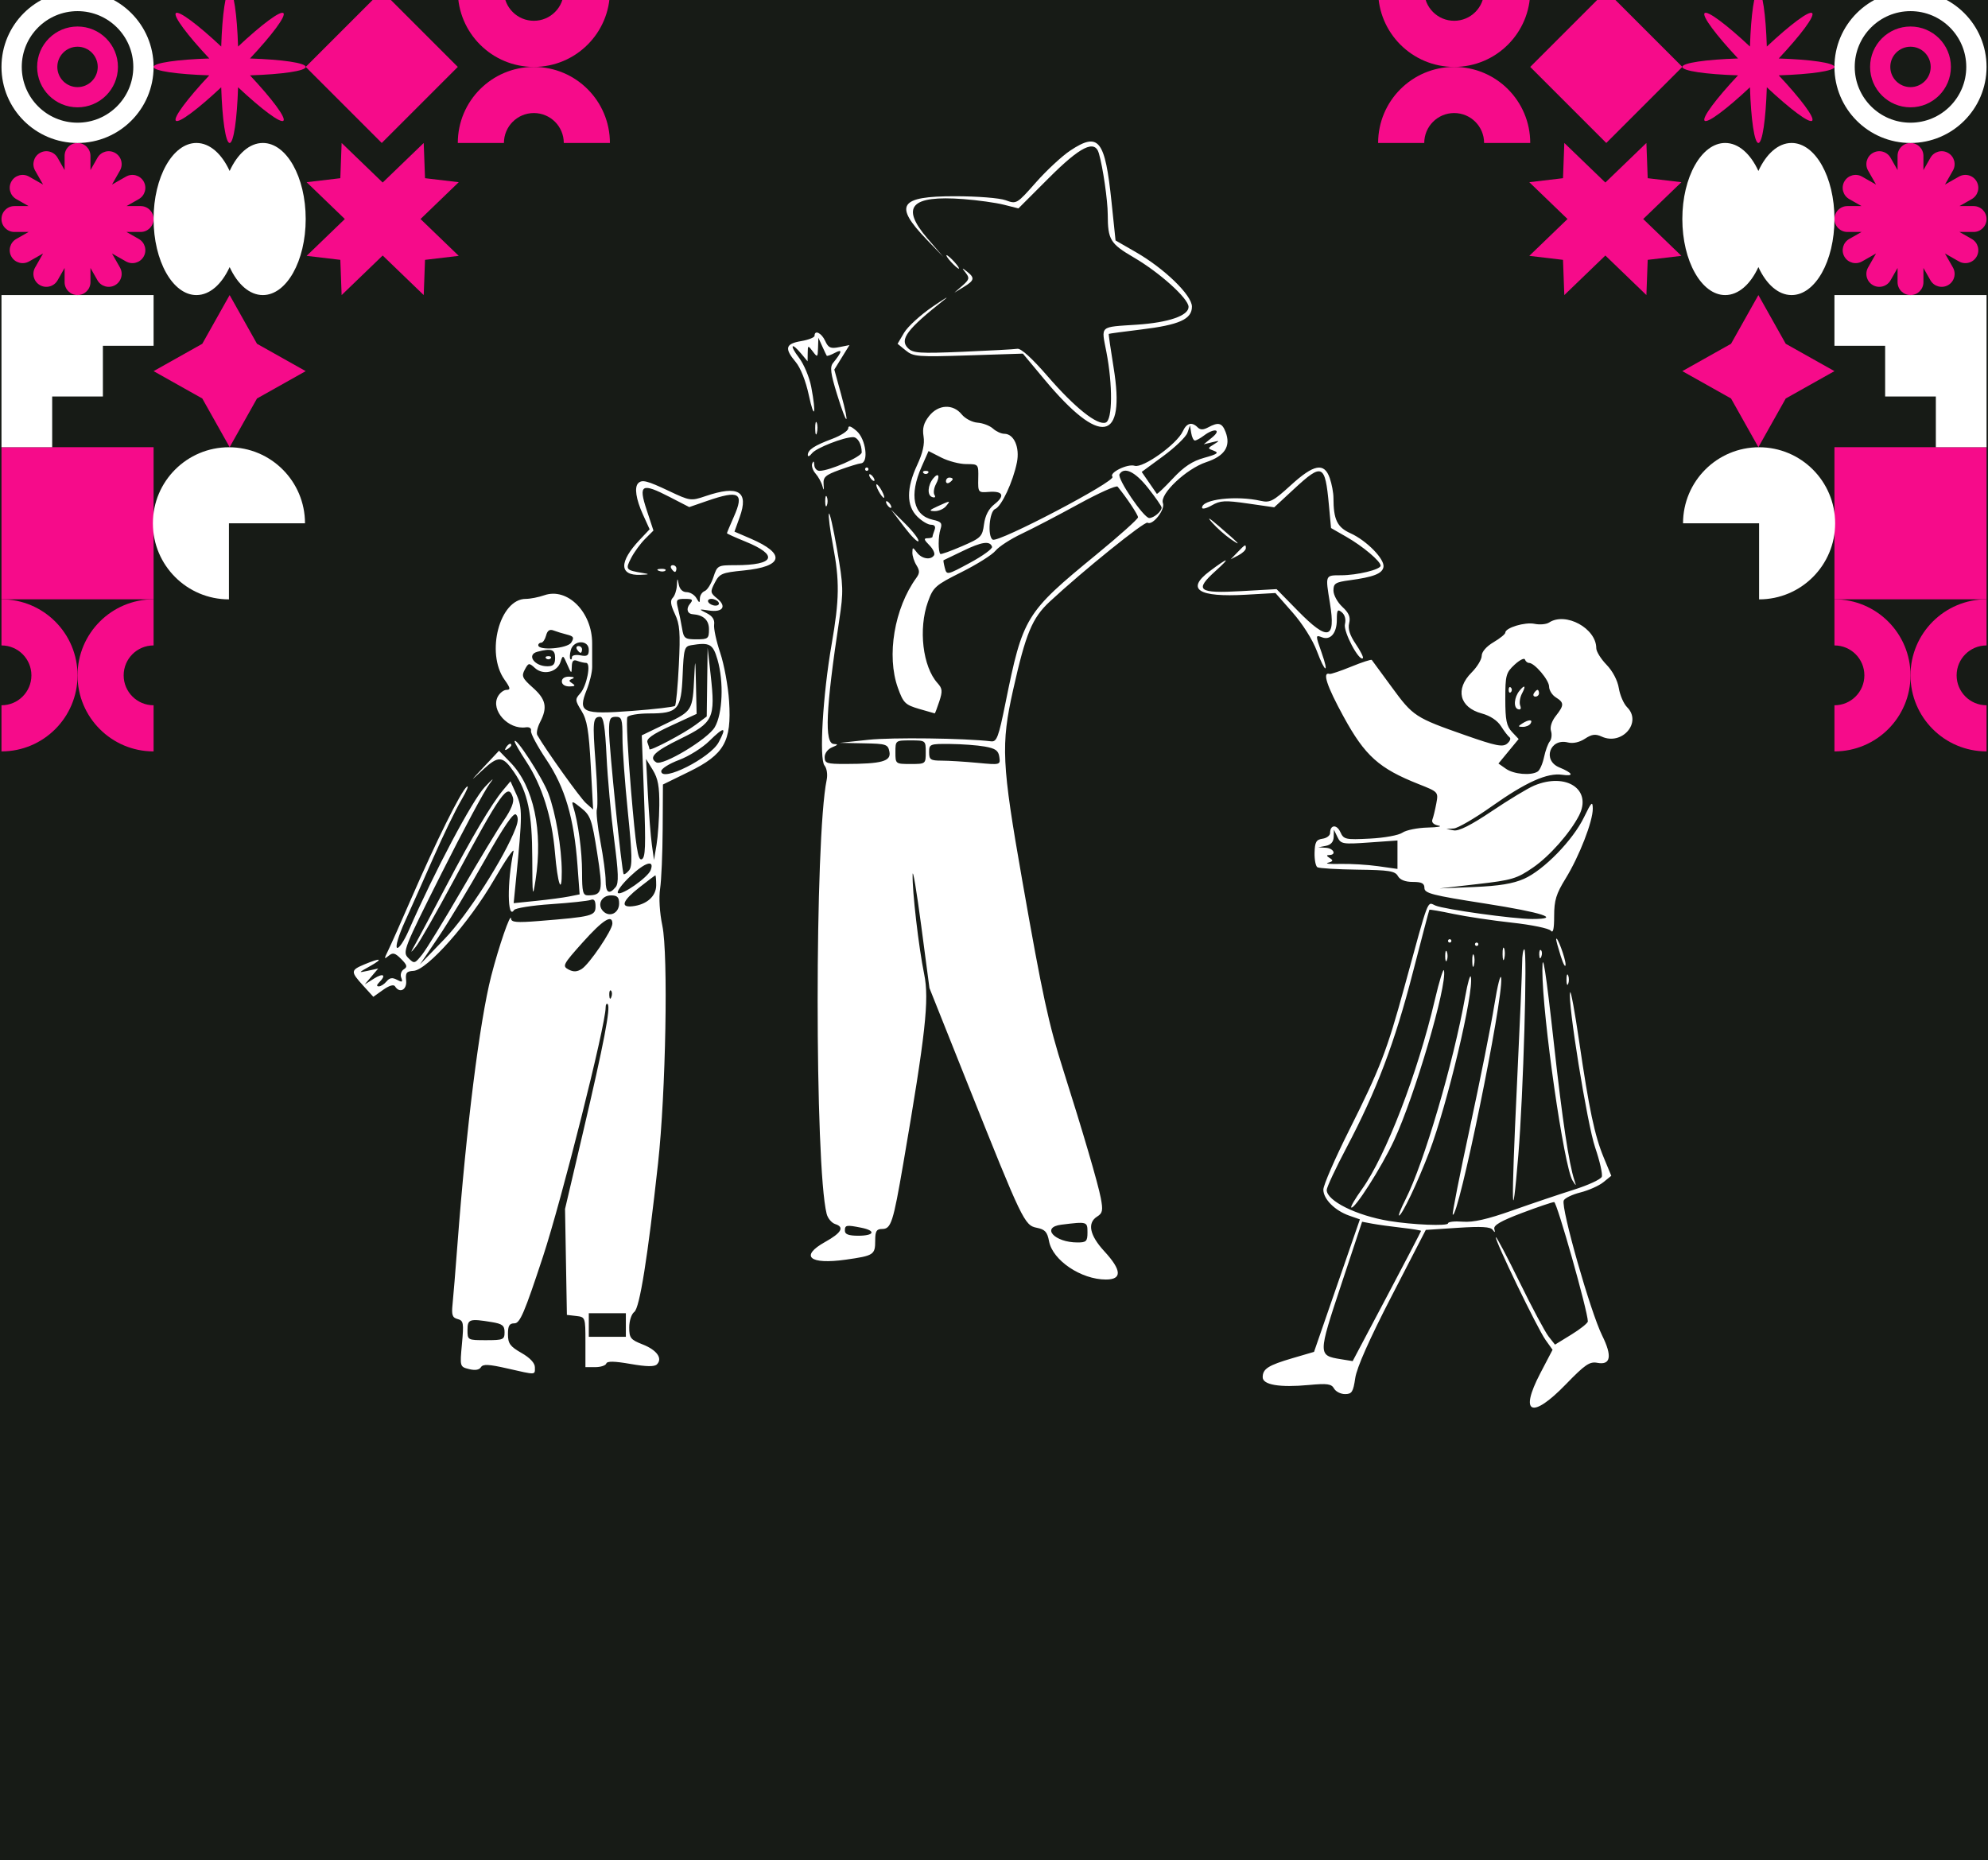 <svg width="590" height="552" viewBox="0 0 590 552" fill="none" xmlns="http://www.w3.org/2000/svg">
<rect x="0" y="0" width="590" height="552" fill="#333333" stroke="none"/>
<g clip-path="url(#clip0_435_1932)">
<rect width="590" height="552" fill="#171B16"/>
<rect width="45.142" height="45.142" transform="matrix(4.37114e-08 -1 -1 -4.37114e-08 45.582 177.858)" fill="#F60B8A"/>
<path d="M45.582 87.573L45.582 102.62L30.535 102.62L30.535 117.668L15.487 117.668L15.487 132.715L0.44 132.715L0.44 87.573L45.582 87.573Z" fill="white"/>
<path d="M113.296 -2.712L135.867 19.859L113.296 42.43L90.725 19.859L113.296 -2.712Z" fill="#F60B8A"/>
<path d="M45.582 177.858C33.116 177.858 23.011 187.963 23.011 200.429C23.011 212.895 33.116 223 45.582 223L45.582 209.31C40.677 209.31 36.701 205.334 36.701 200.429C36.701 195.524 40.677 191.548 45.582 191.548L45.582 177.858Z" fill="#F60B8A"/>
<path d="M0.439 223C12.905 223 23.011 212.895 23.011 200.429C23.011 187.963 12.905 177.858 0.439 177.858L0.439 191.548C5.344 191.548 9.321 195.524 9.321 200.429C9.321 205.334 5.344 209.31 0.439 209.31L0.439 223Z" fill="#F60B8A"/>
<path d="M135.867 -2.712C135.867 9.754 145.973 19.859 158.439 19.859C170.904 19.859 181.01 9.754 181.01 -2.712L167.32 -2.712C167.32 2.193 163.343 6.169 158.439 6.169C153.534 6.169 149.557 2.193 149.557 -2.712L135.867 -2.712Z" fill="#F60B8A"/>
<path d="M181.01 42.43C181.01 29.965 170.904 19.859 158.438 19.859C145.973 19.859 135.867 29.965 135.867 42.43L149.557 42.43C149.557 37.525 153.534 33.549 158.438 33.549C163.343 33.549 167.32 37.525 167.32 42.43L181.01 42.43Z" fill="#F60B8A"/>
<path d="M76.271 118.262L68.153 132.715L60.035 118.262L45.582 110.144L60.035 102.026L68.153 87.573L76.271 102.026L90.725 110.144L76.271 118.262Z" fill="#F60B8A"/>
<path fill-rule="evenodd" clip-rule="evenodd" d="M41.743 61.163C43.863 61.163 45.582 62.881 45.582 65.001C45.582 67.121 43.863 68.84 41.743 68.84L37.535 68.84L41.194 70.919C43.037 71.966 43.682 74.31 42.635 76.153C41.587 77.996 39.244 78.641 37.401 77.594L33.237 75.228L35.603 79.391C36.651 81.235 36.006 83.578 34.163 84.626C32.319 85.673 29.976 85.028 28.928 83.185L26.849 79.526L26.849 83.734C26.849 85.854 25.131 87.573 23.011 87.573C20.891 87.573 19.172 85.854 19.172 83.734L19.172 79.526L17.093 83.184C16.046 85.028 13.702 85.673 11.859 84.625C10.016 83.578 9.371 81.234 10.418 79.391L12.784 75.228L8.621 77.594C6.778 78.641 4.434 77.996 3.387 76.153C2.339 74.31 2.984 71.967 4.828 70.919L8.486 68.84L4.278 68.84C2.158 68.84 0.44 67.121 0.44 65.001C0.44 62.881 2.158 61.163 4.278 61.163L8.487 61.163L4.828 59.084C2.984 58.036 2.339 55.693 3.387 53.85C4.434 52.006 6.778 51.361 8.621 52.409L12.784 54.775L10.418 50.611C9.371 48.768 10.016 46.425 11.859 45.378C13.702 44.33 16.046 44.975 17.093 46.818L19.172 50.477L19.172 46.269C19.172 44.149 20.891 42.43 23.011 42.43C25.131 42.43 26.849 44.149 26.849 46.269L26.849 50.477L28.928 46.818C29.976 44.975 32.319 44.33 34.163 45.377C36.006 46.425 36.651 48.768 35.603 50.611L33.237 54.775L37.401 52.409C39.244 51.361 41.587 52.007 42.635 53.85C43.682 55.693 43.037 58.036 41.194 59.084L37.535 61.163L41.743 61.163Z" fill="#F60B8A"/>
<path d="M68.153 79.263C65.822 84.334 62.273 87.573 58.297 87.573C51.275 87.573 45.582 77.467 45.582 65.001C45.582 52.536 51.275 42.43 58.297 42.43C62.272 42.43 65.822 45.669 68.153 50.74C70.485 45.669 74.034 42.43 78.009 42.43C85.032 42.43 90.725 52.536 90.725 65.001C90.725 77.467 85.032 87.573 78.009 87.573C74.034 87.573 70.485 84.334 68.153 79.263Z" fill="white"/>
<path d="M70.655 13.819C70.351 4.286 69.346 -2.712 68.153 -2.712C66.96 -2.712 65.955 4.286 65.652 13.819C58.696 7.293 53.037 3.055 52.193 3.899C51.349 4.742 55.587 10.402 62.114 17.357C52.581 17.661 45.582 18.666 45.582 19.859C45.582 21.052 52.581 22.057 62.114 22.361C55.587 29.316 51.349 34.976 52.193 35.819C53.037 36.663 58.696 32.425 65.652 25.899C65.955 35.432 66.96 42.43 68.153 42.43C69.346 42.43 70.351 35.432 70.655 25.899C77.611 32.425 83.27 36.663 84.114 35.819C84.957 34.976 80.719 29.316 74.193 22.361C83.726 22.057 90.725 21.052 90.725 19.859C90.725 18.666 83.726 17.661 74.193 17.357C80.719 10.402 84.957 4.742 84.114 3.899C83.27 3.055 77.611 7.293 70.655 13.819Z" fill="#F60B8A"/>
<path fill-rule="evenodd" clip-rule="evenodd" d="M101.003 52.886L101.39 42.43L113.571 54.173L125.752 42.43L126.14 52.885L136.143 54.071L124.804 65.001L136.143 75.932L126.14 77.118L125.752 87.573L113.571 75.83L101.39 87.573L101.003 77.117L91 75.932L102.339 65.001L91 54.071L101.003 52.886Z" fill="#F60B8A"/>
<path fill-rule="evenodd" clip-rule="evenodd" d="M39.563 19.859C39.563 29 32.152 36.411 23.011 36.411C13.869 36.411 6.459 29 6.459 19.859C6.459 10.717 13.869 3.307 23.011 3.307C32.152 3.307 39.563 10.717 39.563 19.859ZM23.011 42.43C35.477 42.43 45.582 32.325 45.582 19.859C45.582 7.393 35.477 -2.712 23.011 -2.712C10.545 -2.712 0.44 7.393 0.44 19.859C0.44 32.325 10.545 42.43 23.011 42.43Z" fill="white"/>
<path fill-rule="evenodd" clip-rule="evenodd" d="M29.006 19.859C29.006 23.17 26.322 25.854 23.011 25.854C19.7 25.854 17.015 23.17 17.015 19.859C17.015 16.548 19.7 13.864 23.011 13.864C26.322 13.864 29.006 16.548 29.006 19.859ZM23.011 31.85C29.633 31.85 35.002 26.481 35.002 19.859C35.002 13.236 29.633 7.868 23.011 7.868C16.389 7.868 11.02 13.236 11.02 19.859C11.02 26.481 16.389 31.85 23.011 31.85Z" fill="#F60B8A"/>
<path d="M45.375 155.308C45.375 142.842 55.481 132.736 67.946 132.736C80.412 132.736 90.518 142.842 90.518 155.308L67.946 155.308L67.946 177.879C55.481 177.879 45.375 167.773 45.375 155.308Z" fill="white"/>
<rect x="544.428" y="177.858" width="45.142" height="45.142" transform="rotate(-90 544.428 177.858)" fill="#F60B8A"/>
<path d="M544.428 87.573L544.428 102.62L559.475 102.62L559.475 117.668L574.523 117.668L574.523 132.715L589.57 132.715L589.57 87.573L544.428 87.573Z" fill="white"/>
<path d="M476.714 -2.712L454.143 19.859L476.714 42.43L499.285 19.859L476.714 -2.712Z" fill="#F60B8A"/>
<path d="M544.428 177.858C556.893 177.858 566.999 187.963 566.999 200.429C566.999 212.895 556.893 223 544.428 223L544.428 209.31C549.333 209.31 553.309 205.334 553.309 200.429C553.309 195.524 549.333 191.548 544.428 191.548L544.428 177.858Z" fill="#F60B8A"/>
<path d="M589.57 223C577.105 223 566.999 212.895 566.999 200.429C566.999 187.963 577.105 177.858 589.57 177.858L589.57 191.548C584.665 191.548 580.689 195.524 580.689 200.429C580.689 205.334 584.665 209.31 589.57 209.31L589.57 223Z" fill="#F60B8A"/>
<path d="M454.142 -2.712C454.142 9.754 444.037 19.859 431.571 19.859C419.105 19.859 409 9.754 409 -2.712L422.69 -2.712C422.69 2.193 426.666 6.169 431.571 6.169C436.476 6.169 440.452 2.193 440.452 -2.712L454.142 -2.712Z" fill="#F60B8A"/>
<path d="M409 42.43C409 29.965 419.106 19.859 431.571 19.859C444.037 19.859 454.143 29.965 454.143 42.43L440.452 42.43C440.452 37.525 436.476 33.549 431.571 33.549C426.666 33.549 422.69 37.525 422.69 42.43L409 42.43Z" fill="#F60B8A"/>
<path d="M513.738 118.262L521.856 132.715L529.974 118.262L544.428 110.144L529.974 102.026L521.856 87.573L513.738 102.026L499.285 110.144L513.738 118.262Z" fill="#F60B8A"/>
<path fill-rule="evenodd" clip-rule="evenodd" d="M548.266 61.163C546.146 61.163 544.428 62.881 544.428 65.001C544.428 67.121 546.146 68.84 548.266 68.84L552.474 68.84L548.816 70.919C546.973 71.966 546.328 74.31 547.375 76.153C548.422 77.996 550.766 78.641 552.609 77.594L556.772 75.228L554.406 79.391C553.359 81.235 554.004 83.578 555.847 84.626C557.69 85.673 560.034 85.028 561.081 83.185L563.16 79.526L563.16 83.734C563.16 85.854 564.879 87.573 566.999 87.573C569.119 87.573 570.838 85.854 570.838 83.734L570.838 79.526L572.917 83.184C573.964 85.028 576.307 85.673 578.151 84.625C579.994 83.578 580.639 81.234 579.592 79.391L577.226 75.228L581.389 77.594C583.232 78.641 585.575 77.996 586.623 76.153C587.67 74.31 587.025 71.967 585.182 70.919L581.523 68.84L585.732 68.84C587.852 68.84 589.57 67.121 589.57 65.001C589.57 62.881 587.852 61.163 585.732 61.163L581.523 61.163L585.182 59.084C587.025 58.036 587.67 55.693 586.623 53.85C585.575 52.006 583.232 51.361 581.389 52.409L577.226 54.775L579.592 50.611C580.639 48.768 579.994 46.425 578.151 45.378C576.307 44.33 573.964 44.975 572.917 46.818L570.838 50.477L570.838 46.269C570.838 44.149 569.119 42.43 566.999 42.43C564.879 42.43 563.16 44.149 563.16 46.269L563.16 50.477L561.081 46.818C560.034 44.975 557.69 44.33 555.847 45.377C554.004 46.425 553.359 48.768 554.406 50.611L556.772 54.775L552.609 52.409C550.766 51.361 548.422 52.007 547.375 53.85C546.328 55.693 546.973 58.036 548.816 59.084L552.474 61.163L548.266 61.163Z" fill="#F60B8A"/>
<path d="M521.856 79.263C524.188 84.334 527.737 87.573 531.713 87.573C538.735 87.573 544.428 77.467 544.428 65.001C544.428 52.536 538.735 42.43 531.713 42.43C527.737 42.43 524.188 45.669 521.856 50.74C519.525 45.669 515.976 42.43 512 42.43C504.978 42.43 499.285 52.536 499.285 65.001C499.285 77.467 504.978 87.573 512 87.573C515.976 87.573 519.525 84.334 521.856 79.263Z" fill="white"/>
<path d="M519.355 13.819C519.658 4.286 520.663 -2.712 521.856 -2.712C523.049 -2.712 524.054 4.286 524.358 13.819C531.314 7.293 536.973 3.055 537.817 3.899C538.66 4.742 534.422 10.402 527.896 17.357C537.429 17.661 544.428 18.666 544.428 19.859C544.428 21.052 537.429 22.057 527.896 22.361C534.422 29.316 538.66 34.976 537.817 35.819C536.973 36.663 531.314 32.425 524.358 25.899C524.054 35.432 523.049 42.43 521.856 42.43C520.663 42.43 519.658 35.432 519.355 25.899C512.399 32.425 506.74 36.663 505.896 35.819C505.053 34.976 509.291 29.316 515.817 22.361C506.284 22.057 499.285 21.052 499.285 19.859C499.285 18.666 506.284 17.661 515.817 17.357C509.291 10.402 505.053 4.742 505.896 3.899C506.74 3.055 512.399 7.293 519.355 13.819Z" fill="#F60B8A"/>
<path fill-rule="evenodd" clip-rule="evenodd" d="M489.007 52.886L488.62 42.43L476.438 54.173L464.257 42.43L463.87 52.885L453.867 54.071L465.206 65.001L453.867 75.932L463.87 77.118L464.257 87.573L476.439 75.83L488.62 87.573L489.007 77.117L499.01 75.932L487.671 65.001L499.01 54.071L489.007 52.886Z" fill="#F60B8A"/>
<path fill-rule="evenodd" clip-rule="evenodd" d="M550.447 19.859C550.447 29 557.857 36.411 566.999 36.411C576.141 36.411 583.551 29 583.551 19.859C583.551 10.717 576.141 3.307 566.999 3.307C557.857 3.307 550.447 10.717 550.447 19.859ZM566.999 42.43C554.533 42.43 544.428 32.325 544.428 19.859C544.428 7.393 554.533 -2.712 566.999 -2.712C579.465 -2.712 589.57 7.393 589.57 19.859C589.57 32.325 579.465 42.43 566.999 42.43Z" fill="white"/>
<path fill-rule="evenodd" clip-rule="evenodd" d="M561.003 19.859C561.003 23.17 563.688 25.854 566.999 25.854C570.31 25.854 572.994 23.17 572.994 19.859C572.994 16.548 570.31 13.864 566.999 13.864C563.688 13.864 561.003 16.548 561.003 19.859ZM566.999 31.85C560.376 31.85 555.008 26.481 555.008 19.859C555.008 13.236 560.376 7.868 566.999 7.868C573.621 7.868 578.99 13.236 578.99 19.859C578.99 26.481 573.621 31.85 566.999 31.85Z" fill="#F60B8A"/>
<path d="M544.635 155.308C544.635 142.842 534.529 132.736 522.063 132.736C509.598 132.736 499.492 142.842 499.492 155.308L522.063 155.308L522.063 177.879C534.529 177.879 544.635 167.773 544.635 155.308Z" fill="white"/>
<path fill-rule="evenodd" clip-rule="evenodd" d="M317.642 44.678C315.198 46.297 310.614 50.546 307.456 54.121C301.764 60.564 301.687 60.61 298.479 59.431C296.661 58.763 290.059 58.241 283.413 58.238C266.892 58.232 265.172 60.851 274.987 71.064L279.956 76.234L275.299 70.82C267.159 61.356 270.267 57.914 285.896 59.084C290.106 59.399 295.507 60.149 297.9 60.752L302.251 61.848L311.308 52.791C320.641 43.458 324.912 41.351 326.12 45.484C327.312 49.562 328.744 59.436 328.757 63.668C328.779 71.153 329.488 72.322 336.487 76.409C344.232 80.931 352.743 88.616 352.743 91.086C352.743 93.686 346.818 95.726 337.441 96.353C326.138 97.11 326.82 96.506 328.347 104.399C330.262 114.299 330.174 124.631 328.167 125.401C325.708 126.345 319.004 121.009 310.947 111.694C306.318 106.343 303.007 103.336 301.936 103.512C301.005 103.665 293.7 104.064 285.702 104.4C272.815 104.94 270.967 104.816 269.454 103.302C266.894 100.742 269.195 97.692 280.308 88.916C281.922 87.641 280.318 88.596 276.743 91.038C273.168 93.48 269.375 96.951 268.315 98.752L266.387 102.028L268.815 104.01C271.078 105.859 272.34 105.958 287.407 105.469L303.571 104.946L309.907 112.544C326.622 132.588 334.128 131.303 330.486 109.021C329.608 103.649 328.97 99.18 329.067 99.091C329.164 99.002 333.458 98.419 338.61 97.797C350.016 96.418 353.743 94.743 353.743 90.995C353.743 87.61 345.606 79.713 337.052 74.798L331.073 71.363L329.884 59.96C327.949 41.395 326.094 39.079 317.642 44.678ZM282.243 77.734C283.238 78.834 284.278 79.734 284.553 79.734C284.828 79.734 284.238 78.834 283.243 77.734C282.248 76.634 281.208 75.734 280.933 75.734C280.658 75.734 281.248 76.634 282.243 77.734ZM286.611 80.978C287.804 82.5 287.676 82.986 285.611 84.788L283.243 86.853L285.993 85.178C289.207 83.222 289.371 82.471 286.993 80.606C285.408 79.364 285.372 79.399 286.611 80.978ZM241.743 99.646C241.743 100.148 239.943 100.862 237.743 101.234C233.103 102.018 232.747 103.397 236.143 107.433C237.582 109.143 239.142 113.076 240.039 117.259C241.703 125.016 242.307 122.979 240.761 114.827C240.22 111.978 238.592 108.091 237.142 106.19C234.244 102.391 234.794 101.381 237.799 104.984L239.676 107.234L239.71 104.793C239.742 102.431 239.791 102.415 241.211 104.293C242.61 106.142 242.684 106.091 242.779 103.234L242.878 100.234L244.007 102.734C244.628 104.109 245.234 105.383 245.354 105.565C245.474 105.747 246.565 105.365 247.778 104.715C250.118 103.463 249.954 104.36 247.226 107.734C246.258 108.931 246.503 110.819 248.44 117.089C251.461 126.867 252.294 126.769 249.601 116.952L247.609 109.686L249.857 106.049L252.105 102.412L249.061 103.02C246.499 103.533 245.84 103.241 244.901 101.182C243.82 98.808 241.743 97.798 241.743 99.646ZM275.725 123.484C274.133 125.508 273.703 127.098 274.094 129.511C274.46 131.766 273.868 134.417 272.194 138.011C268.985 144.904 268.986 150.068 272.198 153.279C273.548 154.629 275.396 155.734 276.305 155.734C277.401 155.734 277.753 156.267 277.35 157.316C277.016 158.186 276.743 159.086 276.743 159.316C276.743 159.546 276.068 159.734 275.243 159.734C274.085 159.734 274.208 160.199 275.779 161.77C276.9 162.891 277.548 164.241 277.22 164.77C276.272 166.305 273.581 165.889 272.135 163.984C270.871 162.319 270.805 162.32 270.775 163.998C270.757 164.968 271.302 166.657 271.986 167.751C272.979 169.341 272.974 170.092 271.96 171.487C265.415 180.5 263.047 194.607 266.477 204.143C268.086 208.617 268.642 209.17 272.743 210.378C275.218 211.107 277.321 211.71 277.415 211.719C277.51 211.727 278.117 210.131 278.764 208.171C279.765 205.138 279.688 204.331 278.246 202.737C273.836 197.864 272.512 186.64 275.399 178.587C276.961 174.227 277.577 173.684 285.372 169.785C289.941 167.5 294.482 164.641 295.461 163.432C296.441 162.223 299.943 159.956 303.243 158.395C306.543 156.833 314.143 152.869 320.133 149.584C326.122 146.3 331.322 143.978 331.688 144.424C334.362 147.68 337.743 152.759 337.743 153.52C337.743 154.026 332.17 159.012 325.358 164.6C304.277 181.895 303.591 183.018 298.385 208.734C296.353 218.773 295.815 220.205 294.15 220.008C286.236 219.072 264.715 218.801 257.743 219.549L249.243 220.461L256.376 220.598C263.06 220.725 263.539 220.885 263.968 223.129C264.502 225.927 261.695 226.704 250.993 226.723C245.373 226.733 244.743 226.529 244.743 224.702C244.743 223.529 245.694 222.287 246.993 221.765C248.717 221.072 248.834 220.846 247.493 220.797C244.621 220.693 245.057 210.532 249.071 184.017C250.361 175.495 250.312 173.915 248.421 163.069C247.295 156.618 246.208 151.839 246.004 152.451C245.8 153.062 246.333 157.251 247.188 161.759C249.207 172.401 249.137 177.851 246.809 191.234C244.197 206.247 243.082 225.232 244.696 227.178C245.389 228.013 245.669 229.862 245.341 231.443C241.771 248.654 241.765 346.022 245.334 360.24C245.668 361.572 246.822 362.942 247.897 363.283C250.692 364.17 249.724 365.885 244.92 368.559C237.255 372.825 240.212 375.367 251.053 373.832C259.327 372.661 259.743 372.39 259.743 368.175C259.743 365.387 260.127 364.734 261.768 364.734C264.463 364.734 265.054 362.91 268.094 345.21C274.698 306.774 275.819 296.621 274.284 289.148C272.645 281.162 270.694 264.332 270.85 259.523C270.908 257.714 272.056 264.559 273.4 274.734L275.843 293.234L287.216 321.734C303.448 362.411 304.039 363.643 307.687 364.373C310.139 364.863 310.815 365.603 311.333 368.36C312.398 374.037 320.851 379.734 328.211 379.734C333.073 379.734 332.918 376.964 327.743 371.35C323.368 366.603 322.612 362.922 325.626 361.039C327.23 360.037 327.388 359.225 326.694 355.549C325.881 351.247 321.34 335.754 315.61 317.734C311.186 303.824 309.411 295.625 303.373 261.234C297.279 226.524 297.018 221.059 300.676 204.734C304.434 187.958 306.33 183.391 311.545 178.543C321.378 169.404 339.722 154.603 340.569 155.126C342.072 156.056 345.869 151.225 345.136 149.315C344.109 146.641 352.058 139.122 357.998 137.149C363.487 135.326 365.344 132.444 363.743 128.234C362.695 125.479 361.63 125.189 358.57 126.827C357.093 127.617 356.226 127.617 355.436 126.827C353.72 125.111 352.155 125.535 351.022 128.021C349.302 131.796 339.208 139.016 336.744 138.234C334.611 137.557 329.007 140.331 330.166 141.49C331.403 142.728 296.262 161.173 294.611 160.153C293.014 159.165 293.611 151.722 295.34 151.058C297.209 150.341 300.657 142.964 301.801 137.234C302.696 132.752 300.922 128.734 298.049 128.734C297.142 128.734 295.632 128.039 294.693 127.189C293.754 126.339 291.694 125.552 290.114 125.439C288.534 125.326 286.424 124.222 285.42 122.984C282.83 119.786 278.456 120.012 275.725 123.484ZM241.938 127.234C241.958 128.884 242.182 129.438 242.436 128.465C242.69 127.492 242.673 126.142 242.399 125.465C242.125 124.788 241.918 125.584 241.938 127.234ZM251.743 127.105C251.743 127.851 249.606 129.262 246.993 130.239C241.627 132.245 239.743 133.495 239.743 135.048C239.743 135.635 240.306 135.393 240.993 134.51C242.204 132.954 250.414 129.734 253.171 129.734C254.555 129.734 255.743 131.817 255.743 134.244C255.743 135.546 246.178 139.734 243.205 139.734C242.401 139.734 241.707 138.947 241.664 137.984C241.613 136.846 241.402 136.691 241.061 137.542C240.773 138.261 241.212 139.611 242.037 140.542C242.862 141.473 243.779 143.134 244.074 144.234C244.478 145.734 244.566 145.609 244.428 143.734C244.269 141.586 244.946 140.98 249.243 139.425C251.993 138.429 254.806 137.567 255.493 137.508C257.889 137.302 256.975 130.297 254.243 127.921C252.538 126.439 251.743 126.179 251.743 127.105ZM354.621 130.734C355.028 130.734 356.234 130.073 357.302 129.266C360.408 126.916 362.671 127.429 359.743 129.819L357.243 131.859L359.743 131.249C362.036 130.689 362.081 130.739 360.287 131.851C358.346 133.054 358.346 133.069 360.287 133.794C361.846 134.375 361.262 134.795 357.417 135.857C353.866 136.837 351.395 138.468 348.066 142.027C345.577 144.688 343.44 146.723 343.318 146.549C343.195 146.376 342.137 144.843 340.965 143.143L338.834 140.053L345.234 135.354C348.753 132.77 351.979 129.66 352.401 128.445L353.169 126.234L353.526 128.484C353.722 129.721 354.215 130.734 354.621 130.734ZM286.791 137.734C290.402 137.734 290.415 137.75 290.329 141.984C290.244 146.164 290.296 146.23 293.436 145.988C297.673 145.661 298.359 147.104 295.162 149.619C293.424 150.987 292.388 152.963 292.036 155.586C291.54 159.281 291.162 159.657 285.458 162.118C282.129 163.555 279.258 164.582 279.077 164.401C278.402 163.726 278.422 159.157 279.109 157.072C279.709 155.251 279.353 154.807 276.852 154.258C271.03 152.979 269.765 146.994 273.522 138.501L275.573 133.863L279.37 135.799C281.458 136.863 284.797 137.734 286.791 137.734ZM256.743 139.234C256.743 139.509 256.968 139.734 257.243 139.734C257.518 139.734 257.743 139.509 257.743 139.234C257.743 138.959 257.518 138.734 257.243 138.734C256.968 138.734 256.743 138.959 256.743 139.234ZM383.05 144.035C377.923 148.716 376.892 149.257 374.243 148.654C366.904 146.983 356.743 148.149 356.743 150.663C356.743 151.201 358.05 150.891 359.647 149.974C362.18 148.521 363.546 148.451 370.358 149.433L378.166 150.558L384.012 145.146C392.461 137.323 393.259 137.682 394.386 149.806L395.028 156.711L399.636 159.355C404.473 162.131 409.743 166.573 409.743 167.874C409.743 169.033 402.79 170.722 397.993 170.728C393.245 170.735 393.316 170.557 394.703 179.023C396.473 189.829 394.111 190.391 385.185 181.287L378.863 174.839L368.45 175.429C355.537 176.16 354.346 175.217 360.821 169.383C365.411 165.248 364.614 165.313 358.993 169.532C351.862 174.885 355.593 177.305 369.735 176.499L378.53 175.997L383.617 181.777C386.58 185.143 389.589 189.919 390.821 193.214C393.257 199.723 394.528 200.211 392.254 193.764C390.379 188.451 390.381 188.381 392.37 189.144C394.856 190.098 396.743 187.874 396.743 183.989C396.743 181.001 396.961 180.67 398.233 181.726C399.148 182.485 399.502 183.845 399.151 185.245C398.608 187.406 403.376 196.434 404.478 195.332C404.722 195.089 403.769 193.194 402.361 191.122C400.59 188.517 399.987 186.611 400.405 184.945C400.856 183.146 400.343 181.918 398.376 180.095C396.928 178.752 395.743 176.574 395.743 175.255C395.743 173.15 396.325 172.778 400.493 172.217C407.634 171.255 410.207 170.255 410.587 168.295C411.035 165.982 405.606 160.427 400.76 158.242C396.845 156.476 395.743 154.174 395.743 147.758C395.743 146.259 395.249 143.615 394.645 141.883C393.001 137.167 389.954 137.732 383.05 144.035ZM274.076 140.401C274.443 140.767 275.043 140.767 275.41 140.401C275.776 140.034 275.476 139.734 274.743 139.734C274.01 139.734 273.71 140.034 274.076 140.401ZM340.72 144.824C342.933 147.623 344.743 150.233 344.743 150.624C344.743 151.781 342.443 153.734 341.08 153.734C339.426 153.734 331.465 141.993 332.253 140.717C333.669 138.426 336.903 139.995 340.72 144.824ZM258.243 141.734C258.583 142.284 259.086 142.734 259.361 142.734C259.636 142.734 259.583 142.284 259.243 141.734C258.903 141.184 258.4 140.734 258.125 140.734C257.85 140.734 257.903 141.184 258.243 141.734ZM276.981 141.96C275.309 143.994 275.121 146.984 276.632 147.51C277.466 147.8 277.748 147.55 277.336 146.884C276.959 146.274 277.158 144.827 277.778 143.669C279.077 141.241 278.532 140.073 276.981 141.96ZM280.743 142.793C280.743 143.375 281.193 143.574 281.743 143.234C282.293 142.894 282.743 142.418 282.743 142.175C282.743 141.932 282.293 141.734 281.743 141.734C281.193 141.734 280.743 142.211 280.743 142.793ZM189.41 143.401C188.216 144.595 188.746 148.144 190.794 152.657L192.8 157.08L189.892 160.157C183.643 166.768 183.731 170.876 190.115 170.598C192.782 170.482 192.875 170.401 190.743 170.049C185.71 169.218 185.549 169.009 187.31 165.605C188.21 163.864 190.068 161.318 191.439 159.947L193.931 157.455L191.917 151.344C189.412 143.741 190.398 143.191 198.78 147.514L204.553 150.491L209.898 148.645C219.405 145.362 220.927 146.269 217.795 153.35C216.666 155.901 215.743 158.104 215.743 158.245C215.743 158.386 218.2 159.499 221.204 160.718C231.214 164.781 229.974 167.734 218.255 167.734C212.999 167.734 212.876 167.802 211.72 171.304C211.072 173.268 209.912 175.116 209.142 175.411C208.373 175.706 207.729 176.687 207.713 177.591C207.686 179.048 207.567 179.036 206.663 177.484C206.102 176.521 204.797 175.734 203.763 175.734C202.608 175.734 201.715 174.866 201.449 173.484C201.049 171.408 201.005 171.431 200.879 173.784C200.804 175.186 200.25 176.827 199.647 177.43C198.852 178.225 199.029 179.535 200.292 182.196C201.756 185.282 201.943 187.702 201.466 197.389C201.154 203.726 200.638 209.172 200.32 209.491C200.001 209.809 194.282 210.481 187.609 210.983C172.77 212.101 171.427 211.481 174.116 204.759C175.024 202.49 175.757 199.418 175.745 197.934C175.734 196.449 175.731 193.309 175.74 190.956C175.774 181.68 168.403 174.262 161.532 176.658C159.834 177.25 157.368 177.734 156.052 177.734C148.287 177.734 144.071 193.768 149.742 201.732C151.475 204.166 151.589 204.734 150.346 204.734C149.503 204.734 148.334 205.63 147.748 206.725C145.563 210.807 150.847 216.614 156.054 215.853C157.12 215.697 157.751 216.132 157.59 216.911C157.438 217.639 159.496 221.487 162.161 225.462C167.696 233.717 170.354 242.753 171.389 256.831L172.021 265.428L168.911 266.05C167.201 266.392 162.796 266.98 159.123 267.357L152.445 268.041L153.13 261.137C155.05 241.782 155.06 239.763 153.256 235.762L151.5 231.869L149.255 234.552C145.905 238.552 139.918 248.667 132.276 263.234C128.526 270.384 124.577 277.809 123.501 279.734C121.659 283.032 121.655 283.1 123.444 280.924C124.488 279.654 129.502 270.879 134.586 261.424C148.898 234.809 150.79 232.156 152.227 236.683C152.638 237.979 151.739 240.244 149.544 243.438C147.729 246.081 142.049 255.474 136.922 264.311C131.796 273.148 126.568 281.675 125.304 283.26C123.079 286.051 122.95 286.084 121.179 284.313C119.408 282.542 119.717 281.755 131.042 259.191C137.473 246.38 143.905 234.398 145.336 232.566C146.879 230.59 146.278 231.007 143.86 233.591C140.132 237.573 129.042 258.487 121.341 276.057C119.937 279.26 118.361 281.616 117.838 281.292C117.301 280.961 118.321 277.554 120.18 273.469C121.992 269.49 125.803 260.935 128.649 254.459C131.495 247.983 135.197 240.357 136.874 237.512C138.552 234.667 139.282 232.872 138.497 233.524C136.734 234.987 129.391 249.785 122.091 266.587C119.069 273.543 115.966 280.517 115.196 282.084C113.948 284.625 113.962 284.797 115.324 283.667C116.59 282.616 117.229 282.776 119.048 284.599C120.837 286.393 120.985 286.96 119.847 287.666C119.068 288.15 118.727 289.249 119.075 290.156C119.584 291.483 119.356 291.597 117.825 290.778C116.445 290.039 115.63 290.165 114.726 291.255C114.05 292.068 113.013 292.734 112.421 292.734C111.719 292.734 111.761 292.316 112.543 291.534C114.734 289.343 113.784 288.662 110.993 290.422L108.243 292.156L110.243 289.795L112.243 287.435L109.243 288.085C106.248 288.735 106.249 288.733 109.743 286.777C113.891 284.455 113.09 284.144 108.211 286.183C104.014 287.936 103.988 288.34 107.801 292.532L110.8 295.83L113.701 293.764C115.488 292.491 116.844 292.089 117.232 292.716C118.594 294.919 120.821 293.76 120.531 291C120.29 288.708 120.644 288.243 122.726 288.125C126.791 287.895 139.22 273.85 146.587 261.161C150.076 255.151 152.689 251.359 152.393 252.734C150.459 261.716 150.571 273.152 152.562 270.078C152.936 269.5 157.876 268.713 163.539 268.331C169.201 267.949 174.489 267.385 175.289 267.078C176.321 266.682 176.743 267.243 176.743 269.013C176.743 271.805 175.739 272.064 159.993 273.329C153.344 273.864 151.729 273.725 151.67 272.613C151.565 270.631 148.006 280.941 145.761 289.734C142.358 303.058 138.378 334.727 135.769 369.234C135.187 376.934 134.529 384.973 134.307 387.098C133.976 390.261 134.251 391.054 135.819 391.464C137.554 391.918 137.675 392.614 137.101 398.796C136.467 405.618 136.469 405.627 139.212 406.316C140.985 406.76 142.23 406.564 142.726 405.761C143.332 404.781 144.994 404.858 150.566 406.126C159.276 408.107 158.743 408.13 158.743 405.764C158.743 404.513 157.285 402.961 154.751 401.514C151.385 399.592 150.757 398.724 150.751 395.984C150.745 393.433 151.16 392.734 152.681 392.734C154.313 392.734 155.646 389.617 161.128 372.984C166.689 356.11 179.743 304.228 179.743 299.001C179.743 298.121 180.018 297.676 180.355 298.013C181.278 298.936 179.203 309.748 173.156 335.513L167.693 358.792L167.968 374.513L168.243 390.234L170.993 390.55C173.718 390.864 173.743 390.934 173.743 398.3V405.734H176.66C178.264 405.734 179.737 405.253 179.933 404.665C180.183 403.914 182.313 403.949 187.099 404.782C191.855 405.61 194.226 405.651 194.959 404.918C196.727 403.15 194.948 400.654 190.744 399.002C187.141 397.587 186.743 397.084 186.743 393.943C186.743 391.999 187.408 389.963 188.245 389.344C189.837 388.167 192.209 373.333 195.296 345.234C197.601 324.254 198.344 283.229 196.573 274.734C195.763 270.848 195.495 266.424 195.906 263.734C196.285 261.259 196.628 253.292 196.669 246.03L196.743 232.826L204.493 229.03C214.955 223.905 217.15 220.047 216.383 208.127C216.095 203.668 214.91 197.199 213.749 193.751C212.587 190.303 211.773 186.526 211.94 185.358C212.146 183.914 211.442 182.831 209.743 181.974C207.282 180.735 207.294 180.722 210.454 181.192C214.523 181.796 215.75 179.968 212.851 177.621C210.776 175.94 210.733 175.653 212.149 172.916C213.531 170.243 214.24 169.943 220.688 169.308C232.496 168.144 233.331 164.384 222.788 159.849L217.975 157.778L219.536 153.438C222.278 145.812 219.17 143.915 209.379 147.239C205.054 148.708 204.789 148.671 198.594 145.74C192.039 142.639 190.551 142.26 189.41 143.401ZM260.743 145.734C261.332 146.834 262.038 147.734 262.313 147.734C262.588 147.734 262.332 146.834 261.743 145.734C261.154 144.634 260.448 143.734 260.173 143.734C259.898 143.734 260.154 144.634 260.743 145.734ZM244.901 148.734C244.901 150.109 245.128 150.672 245.405 149.984C245.683 149.297 245.683 148.172 245.405 147.484C245.128 146.797 244.901 147.359 244.901 148.734ZM263.243 149.734C263.583 150.284 264.086 150.734 264.361 150.734C264.636 150.734 264.583 150.284 264.243 149.734C263.903 149.184 263.4 148.734 263.125 148.734C262.85 148.734 262.903 149.184 263.243 149.734ZM278.243 150.27C275.742 151.416 275.597 151.651 277.371 151.689C278.541 151.714 280.058 151.059 280.743 150.234C282.201 148.477 282.158 148.478 278.243 150.27ZM268.341 156.362C270.487 159.183 272.397 161.084 272.584 160.588C272.772 160.091 271.016 157.784 268.683 155.46L264.439 151.234L268.341 156.362ZM359.743 155.11C361.118 156.661 363.593 158.858 365.243 159.994C368.808 162.446 367.849 161.394 361.743 156.153C358.754 153.587 358.083 153.237 359.743 155.11ZM294.421 162.268C294.611 162.836 291.664 164.976 287.873 167.024C281.053 170.707 280.974 170.723 280.401 168.534C280.083 167.317 279.917 166.295 280.033 166.263C280.148 166.231 282.718 164.995 285.743 163.517C291.352 160.778 293.808 160.424 294.421 162.268ZM367.243 163.923L365.243 165.993L367.493 164.828C368.731 164.188 369.743 163.229 369.743 162.699C369.743 161.422 369.584 161.5 367.243 163.923ZM199.243 168.734C199.583 169.284 200.059 169.734 200.302 169.734C200.545 169.734 200.743 169.284 200.743 168.734C200.743 168.184 200.266 167.734 199.684 167.734C199.102 167.734 198.903 168.184 199.243 168.734ZM195.556 169.417C196.277 169.706 197.14 169.67 197.472 169.338C197.804 169.006 197.214 168.77 196.16 168.813C194.995 168.861 194.758 169.098 195.556 169.417ZM204.723 179.258C203.557 180.663 203.98 182.165 205.576 182.283C208.778 182.519 210.41 184.027 210.41 186.748C210.41 189.528 210.153 189.734 206.686 189.734C203.261 189.734 202.919 189.473 202.424 186.484C202.128 184.697 201.576 181.996 201.198 180.484C200.573 177.986 200.761 177.734 203.249 177.734C205.589 177.734 205.804 177.956 204.723 179.258ZM213.243 178.734C213.583 179.284 213.186 179.734 212.361 179.734C211.536 179.734 210.583 179.284 210.243 178.734C209.903 178.184 210.3 177.734 211.125 177.734C211.95 177.734 212.903 178.184 213.243 178.734ZM459.743 184.748C458.918 185.288 456.976 185.464 455.427 185.138C452.592 184.542 446.743 186.306 446.743 187.757C446.743 188.185 445.168 189.466 443.243 190.601C441.139 191.843 439.743 193.447 439.743 194.623C439.743 195.7 438.393 197.93 436.743 199.58C431.784 204.539 433.129 209.953 439.763 211.739C442.259 212.412 444.392 213.825 445.473 215.523C446.421 217.014 447.566 218.499 448.017 218.822C448.468 219.146 448.136 219.993 447.279 220.704C445.977 221.785 443.95 221.378 434.981 218.236C419.978 212.978 419.384 212.591 413.061 203.948C409.957 199.705 407.282 196.063 407.116 195.853C406.95 195.644 404.211 196.537 401.029 197.837C397.847 199.138 394.948 200.111 394.588 200C392.353 199.309 393.747 203.551 398.771 212.734C405.122 224.342 409.262 228.053 421.076 232.726C426.873 235.019 426.905 235.055 426.268 238.455C425.915 240.337 425.393 242.483 425.108 243.225C424.787 244.063 425.473 244.743 426.917 245.018C428.196 245.262 426.756 245.523 423.716 245.598C420.675 245.673 417.3 246.355 416.216 247.113C415.112 247.885 410.854 248.664 406.547 248.88C399.285 249.246 398.792 249.136 397.793 246.944C396.712 244.571 394.743 244.751 394.743 247.223C394.743 247.978 393.731 248.739 392.493 248.914C390.635 249.178 390.225 249.893 390.14 253.016C390.083 255.096 390.458 257.058 390.973 257.376C391.487 257.694 396.853 258.017 402.896 258.094C412.23 258.213 414.031 258.497 414.863 259.984C415.501 261.123 417.046 261.734 419.293 261.734C421.953 261.734 422.743 262.148 422.743 263.54C422.743 265.111 425.088 265.712 440.743 268.151C457.72 270.797 463.653 272.734 454.777 272.734C449.207 272.734 428.697 269.89 426.012 268.745C423.489 267.67 424.258 265.652 416.799 292.908C411.615 311.85 409.608 317.052 400.378 335.472C396.179 343.852 392.743 351.761 392.743 353.047C392.743 355.856 396.166 359.288 400.46 360.785L403.592 361.877L396.787 381.539L389.982 401.201L383.613 403.067C376.393 405.183 374.743 406.235 374.743 408.726C374.743 410.997 379.775 411.842 388.465 411.031C393.913 410.522 395.142 410.695 395.916 412.078C396.425 412.989 397.894 413.734 399.179 413.734C401.203 413.734 401.609 413.098 402.209 408.984C402.662 405.881 406.411 397.434 413.024 384.622L423.146 365.009L432.644 364.385C439.647 363.925 442.372 364.086 443.019 364.998C443.659 365.901 443.785 365.83 443.484 364.734C443.185 363.643 445.414 362.35 451.658 359.991C456.38 358.208 460.693 356.748 461.243 356.747C462.071 356.745 471.243 389.213 471.243 392.147C471.243 392.652 469.05 394.413 466.369 396.06L461.494 399.056L459.597 396.645C458.554 395.319 454.685 388.072 450.999 380.54C447.313 373.009 444.143 367.001 443.954 367.19C443.435 367.709 456.278 394.272 458.676 397.64L460.771 400.582L457.118 407.575C450.807 419.658 454.59 421.285 464.709 410.839C470.399 404.966 471.784 404.019 474.054 404.453C478.035 405.214 478.524 402.471 475.497 396.369C472.011 389.346 463.23 358.513 464.082 356.292C464.352 355.589 466.575 354.51 469.023 353.894C471.47 353.277 474.536 351.912 475.836 350.86L478.199 348.946L475.96 343.543C473.259 337.027 471.607 329.201 468.624 308.796C467.383 300.306 466.198 293.869 465.99 294.492C465.148 297.018 471.046 333.634 473.409 340.548C474.783 344.571 475.669 348.484 475.377 349.244C475.086 350.004 471.336 351.734 467.045 353.088C462.754 354.441 454.562 357.205 448.84 359.23C441.369 361.874 437.212 362.814 434.09 362.565C431.699 362.375 429.743 362.597 429.743 363.059C429.743 363.929 419.233 363.503 412.243 362.349C402.544 360.748 393.743 356.374 393.743 353.155C393.743 352.366 396.414 346.661 399.679 340.477C408.509 323.752 413.959 309.36 419.273 288.734C421.894 278.559 424.116 270.128 424.21 269.998C424.304 269.869 427.5 270.42 431.312 271.223C435.124 272.026 442.968 273.197 448.743 273.826C454.518 274.454 459.693 275.523 460.243 276.201C460.937 277.056 461.243 275.721 461.243 271.833C461.243 267.219 461.837 265.271 464.623 260.758C468.696 254.158 472.757 243.712 472.706 239.961C472.675 237.636 472.291 238.017 470.099 242.55C466.816 249.337 458.163 258.218 452.312 260.807C449.048 262.25 444.88 262.936 437.506 263.241L427.243 263.666L438.477 262.377C448.739 261.2 450.168 260.774 454.99 257.453C459.877 254.087 465.918 247.257 468.613 242.05C472.606 234.334 464.864 229.149 455.31 233.142C453.457 233.916 447.822 237.319 442.788 240.704C436.567 244.887 432.931 246.722 431.439 246.433L429.243 246.006L431.439 245.87C432.647 245.795 437.722 242.842 442.716 239.306C452.872 232.118 459.206 229.281 463.648 229.933C467.279 230.466 466.865 229.442 462.764 227.743C457.685 225.639 459.98 219.002 465.323 220.343C466.839 220.724 468.745 220.308 470.374 219.24C472.437 217.889 473.491 217.754 475.355 218.603C481.385 221.351 487.406 214.397 482.899 209.89C481.885 208.876 480.776 206.327 480.435 204.225C480.063 201.928 478.604 199.154 476.779 197.271C475.109 195.548 473.743 193.343 473.743 192.371C473.743 186.474 464.658 181.527 459.743 184.748ZM168.285 188.334C170.25 188.827 170.457 189.219 169.535 190.695C168.421 192.48 159.763 193.177 159.749 191.484C159.746 191.072 160.141 190.734 160.626 190.734C161.112 190.734 161.76 189.776 162.067 188.604C162.454 187.123 163.127 186.667 164.276 187.108C165.185 187.457 166.989 188.009 168.285 188.334ZM174.743 192.851C174.743 194.569 174.273 194.877 172.243 194.489C170.868 194.226 169.743 194.474 169.743 195.039C169.743 195.605 169.536 195.86 169.283 195.607C169.029 195.354 169.082 194.154 169.399 192.94C170.196 189.894 174.743 189.818 174.743 192.851ZM212.933 195.734C214.851 202.321 214.471 211.802 212.128 215.814C210.056 219.363 196.654 227.415 194.764 226.247C192.405 224.789 194.234 223.009 201.971 219.234C211.711 214.482 212.344 213.151 210.923 200.415L210.011 192.234L209.877 202.433L209.743 212.632L206.493 215.071C203.099 217.619 192.743 223.087 192.743 222.333C192.743 222.093 192.482 221.216 192.162 220.383C191.732 219.262 193.548 217.96 199.162 215.367L206.743 211.864L206.55 203.049C206.384 195.427 206.315 195.114 206.045 200.734C205.554 210.913 205.518 210.974 197.636 214.775L190.462 218.234L191.133 236.365C191.684 251.283 191.56 254.59 190.428 255.024C189.322 255.449 188.709 251.487 187.289 234.724C186.319 223.268 185.826 213.409 186.193 212.815C186.56 212.22 189.448 211.734 192.611 211.734C201.209 211.734 202.171 210.639 202.593 200.371C202.914 192.56 203.123 191.817 205.093 191.488C210.617 190.566 211.579 191.087 212.933 195.734ZM171.243 192.734C171.583 193.284 172.059 193.734 172.302 193.734C172.545 193.734 172.743 193.284 172.743 192.734C172.743 192.184 172.266 191.734 171.684 191.734C171.102 191.734 170.903 192.184 171.243 192.734ZM164.743 195.234C164.743 197.176 164.23 197.734 162.443 197.734C158.55 197.734 156.19 194.286 159.493 193.423C163.649 192.337 164.743 192.715 164.743 195.234ZM162.076 195.401C162.443 195.767 163.043 195.767 163.41 195.401C163.776 195.034 163.476 194.734 162.743 194.734C162.01 194.734 161.71 195.034 162.076 195.401ZM169.698 197.877C169.731 196.147 170.164 195.682 171.325 196.127C172.195 196.461 173.379 196.734 173.956 196.734C175.501 196.734 174.148 203.629 172.174 205.81C170.631 207.516 170.657 207.859 172.57 210.955C174.231 213.642 174.754 216.737 175.325 227.253L176.029 240.234L173.894 238.336C172.171 236.805 162.007 222.598 159.461 218.162C159.122 217.573 159.497 215.834 160.294 214.298C162.546 209.958 162.042 207.551 158.161 204.098C155.002 201.288 154.716 200.654 155.74 198.739C156.841 196.683 157.002 196.658 158.782 198.27C161.224 200.479 165.36 199.5 166.337 196.482C167.043 194.301 167.104 194.324 168.359 197.234C169.547 199.989 169.656 200.042 169.698 197.877ZM453.781 196.734C455.428 196.734 459.743 201.827 459.743 203.771C459.743 204.841 460.643 206.279 461.743 206.966C464.246 208.529 464.243 209.282 461.725 212.483C460.511 214.028 459.947 215.801 460.308 216.939C460.638 217.979 460.473 219.371 459.941 220.032C459.409 220.693 458.64 222.809 458.233 224.734C457.825 226.659 456.986 228.565 456.367 228.969C454.425 230.238 449.281 229.799 446.949 228.166L444.71 226.597L447.708 222.96L450.706 219.323L448.724 217.214C447.106 215.491 446.743 213.705 446.743 207.46C446.743 200.406 446.956 199.618 449.491 197.267C451.002 195.866 452.389 195.173 452.574 195.727C452.759 196.281 453.302 196.734 453.781 196.734ZM166.743 202.234C166.743 203.127 167.653 203.728 168.993 203.719C170.644 203.707 170.88 203.474 169.88 202.84C168.729 202.111 168.729 201.892 169.88 201.434C170.665 201.122 170.289 200.858 168.993 200.813C167.625 200.765 166.743 201.322 166.743 202.234ZM447.743 204.734C447.743 205.467 448.043 205.767 448.41 205.401C448.776 205.034 448.776 204.434 448.41 204.067C448.043 203.701 447.743 204.001 447.743 204.734ZM450.96 204.984C449.367 206.922 449.107 209.979 450.494 210.464C451.271 210.736 451.526 210.331 451.167 209.396C450.849 208.568 451.089 206.955 451.701 205.812C452.938 203.501 452.543 203.059 450.96 204.984ZM455.243 205.734C454.903 206.284 455.102 206.734 455.684 206.734C456.266 206.734 456.743 206.284 456.743 205.734C456.743 205.184 456.545 204.734 456.302 204.734C456.059 204.734 455.583 205.184 455.243 205.734ZM180.013 224.484C180.324 230.947 181.331 241.989 182.251 249.023C183.567 259.088 183.665 262.123 182.711 263.273C180.755 265.629 179.743 264.972 179.743 261.344C179.743 259.48 179.04 254.252 178.182 249.725C177.323 245.199 176.862 240.867 177.156 240.1C177.451 239.333 177.276 233.231 176.768 226.541C175.818 214.017 175.946 212.734 178.155 212.734C179.108 212.734 179.597 215.829 180.013 224.484ZM184.736 218.984C184.732 222.422 185.454 232.332 186.339 241.007C187.628 253.632 187.701 257.08 186.704 258.281C186.019 259.107 185.293 259.617 185.091 259.416C184.547 258.871 180.771 221.917 180.756 216.984C180.745 213.396 181.055 212.734 182.743 212.734C184.53 212.734 184.742 213.398 184.736 218.984ZM451.743 214.734C450.45 215.569 450.477 215.705 451.934 215.719C452.864 215.727 453.903 215.284 454.243 214.734C455.025 213.468 453.701 213.468 451.743 214.734ZM213.274 220.306C210.759 224.976 196.243 232.277 196.243 228.873C196.243 228.124 198.614 226.627 201.511 225.546C204.409 224.465 208.459 221.928 210.511 219.907C214.993 215.496 215.802 215.613 213.274 220.306ZM152.743 220.069C152.743 220.452 154.289 223.12 156.179 225.999C160.853 233.12 163.816 242.509 164.7 252.999C165.493 262.394 166.756 265.924 166.723 258.651C166.691 251.567 164.934 241.32 162.75 235.481C161.008 230.825 152.743 218.096 152.743 220.069ZM274.743 223.234C274.743 226.715 274.719 226.734 270.243 226.734C265.767 226.734 265.743 226.715 265.743 223.234C265.743 219.753 265.767 219.734 270.243 219.734C274.719 219.734 274.743 219.753 274.743 223.234ZM150.148 221.889C149.705 222.604 149.873 222.772 150.588 222.329C151.223 221.937 151.743 221.418 151.743 221.175C151.743 220.341 150.86 220.736 150.148 221.889ZM292.243 221.555C295.449 222.121 296.31 222.735 296.583 224.65C296.92 227.022 296.871 227.035 290.083 226.394C286.321 226.039 281.556 225.745 279.493 225.741C276.162 225.735 275.743 225.455 275.743 223.234C275.743 220.828 275.978 220.736 281.993 220.792C285.431 220.823 290.043 221.167 292.243 221.555ZM143.671 227.513C139.294 232.178 139.29 232.189 143.321 228.448C147.927 224.174 149.226 224.276 152.567 229.169C156.63 235.121 157.926 241.258 157.967 254.734C158.001 266.15 158.085 266.714 158.934 261.234C161.206 246.578 158.397 233.398 151.484 226.28L148.1 222.795L143.671 227.513ZM195.669 239.008C195.628 242.982 195.257 248.259 194.845 250.734L194.095 255.234L193.465 250.734C193.119 248.259 192.586 241.509 192.281 235.734L191.726 225.234L193.734 228.508C195.284 231.034 195.726 233.433 195.669 239.008ZM177.225 253.116C179.034 264.641 178.809 265.681 174.493 265.719C172.995 265.732 172.743 264.746 172.743 258.87C172.743 252.56 171.593 244.041 170.102 239.305C169.564 237.595 169.836 237.652 172.506 239.805C175.256 242.023 175.665 243.178 177.225 253.116ZM153.064 245.694C149.769 254.424 138.788 271.556 131.934 278.659L124.626 286.234L130.031 278.234C133.004 273.834 139.186 263.587 143.769 255.464C149.508 245.292 152.425 241.016 153.137 241.728C153.849 242.44 153.826 243.675 153.064 245.694ZM406.37 250.028L414.743 249.437V253.657V257.878L408.993 257.065C405.83 256.618 400.768 256.316 397.743 256.395C394.718 256.473 393.096 256.311 394.138 256.034C395.662 255.63 395.76 255.358 394.638 254.648C393.64 254.016 393.599 253.76 394.493 253.749C396.731 253.722 395.809 251.738 393.493 251.598L391.243 251.462L393.493 251.028C394.976 250.743 395.766 249.852 395.811 248.414L395.878 246.234L396.938 248.426C397.94 250.5 398.451 250.587 406.37 250.028ZM193.097 258.255C192.279 260.385 184.614 265.772 183.436 265.044C182.883 264.702 184.527 262.442 187.089 260.021C191.488 255.865 194.335 255.028 193.097 258.255ZM194.743 262.711C194.743 265.986 191.929 268.484 187.709 268.958C183.98 269.376 184.732 267.311 189.743 263.373C192.218 261.428 194.355 259.814 194.493 259.785C194.631 259.757 194.743 261.074 194.743 262.711ZM183.743 268.127C183.743 270.98 180.941 272.36 179.029 270.448C177.117 268.536 178.497 265.734 181.35 265.734C183.207 265.734 183.743 266.27 183.743 268.127ZM181.743 274.095C181.743 276.047 174.912 286.147 172.626 287.575C171.223 288.451 170.152 288.488 168.698 287.71C166.828 286.709 167.098 286.196 172.925 279.687C178.911 273.002 181.743 271.206 181.743 274.095ZM429.743 279.234C429.743 279.509 429.968 279.734 430.243 279.734C430.518 279.734 430.743 279.509 430.743 279.234C430.743 278.959 430.518 278.734 430.243 278.734C429.968 278.734 429.743 278.959 429.743 279.234ZM461.839 278.734C461.803 279.009 462.411 281.259 463.191 283.734C463.971 286.209 464.619 287.334 464.631 286.234C464.65 284.492 462.014 277.41 461.839 278.734ZM437.743 280.234C437.743 280.509 437.968 280.734 438.243 280.734C438.518 280.734 438.743 280.509 438.743 280.234C438.743 279.959 438.518 279.734 438.243 279.734C437.968 279.734 437.743 279.959 437.743 280.234ZM445.938 283.234C445.958 284.884 446.182 285.438 446.436 284.465C446.69 283.492 446.673 282.142 446.399 281.465C446.125 280.788 445.918 281.584 445.938 283.234ZM428.901 283.734C428.901 285.109 429.128 285.672 429.405 284.984C429.683 284.297 429.683 283.172 429.405 282.484C429.128 281.797 428.901 282.359 428.901 283.734ZM451.743 285.735C451.743 287.936 451.042 304.398 450.186 322.319C448.466 358.309 448.638 366.539 450.614 342.734C452.09 324.942 453.345 281.734 452.386 281.734C452.032 281.734 451.743 283.534 451.743 285.735ZM456.822 283.317C456.87 284.482 457.107 284.719 457.426 283.922C457.715 283.2 457.679 282.337 457.347 282.005C457.015 281.673 456.779 282.263 456.822 283.317ZM436.938 285.234C436.958 286.884 437.182 287.438 437.436 286.465C437.69 285.492 437.673 284.142 437.399 283.465C437.125 282.788 436.918 283.584 436.938 285.234ZM457.743 287.877C457.743 301.629 464.174 346.414 466.721 350.399C467.818 352.115 467.851 352.104 467.237 350.234C465.621 345.309 463.69 332.463 461.228 310.234C458.783 288.173 457.743 281.499 457.743 287.877ZM425.839 296.722C420.746 318.48 411.27 343.086 404.188 352.944C402.217 355.686 400.792 358.117 401.02 358.345C401.866 359.191 410.002 346.457 413.712 338.48C419.89 325.198 429.466 292.656 428.556 288.038C428.384 287.165 427.161 291.073 425.839 296.722ZM443.483 298.312C442.515 304.319 439.255 320.673 436.237 334.655C433.22 348.636 430.928 360.253 431.144 360.469C432.739 362.064 446.152 296.65 445.53 290.312C445.372 288.704 444.451 292.304 443.483 298.312ZM434.851 295.734C431.349 315.443 422.615 345.133 417.143 355.931C415.804 358.573 414.934 360.734 415.209 360.734C416.066 360.734 420.756 350.871 424.187 341.857C429.537 327.799 437.452 294.516 436.53 289.95C436.34 289.006 435.584 291.609 434.851 295.734ZM464.901 290.734C464.901 292.109 465.128 292.672 465.405 291.984C465.683 291.297 465.683 290.172 465.405 289.484C465.128 288.797 464.901 289.359 464.901 290.734ZM181.426 295.922C181.107 296.719 180.87 296.482 180.822 295.317C180.779 294.263 181.015 293.673 181.347 294.005C181.679 294.337 181.715 295.2 181.426 295.922ZM322.743 365.734C322.743 368.39 322.404 368.734 319.79 368.734C312.939 368.734 308.836 364.221 314.993 363.457C322.667 362.505 322.743 362.527 322.743 365.734ZM415.993 364.364C419.156 364.72 421.743 365.144 421.743 365.305C421.743 365.466 417.175 374.227 411.593 384.773L401.443 403.947L397.912 403.374C391.145 402.276 391.146 402.054 398.004 381.385L404.243 362.585L407.243 363.151C408.893 363.462 412.83 364.008 415.993 364.364ZM255.618 364.359C260.045 365.244 259.496 366.734 254.743 366.734C251.854 366.734 250.743 366.317 250.743 365.234C250.743 363.551 251.184 363.472 255.618 364.359ZM185.743 393.234V396.734H180.243H174.743V393.234V389.734H180.243H185.743V393.234ZM145.993 392.376C149.097 392.889 149.743 393.404 149.743 395.365C149.743 397.57 149.362 397.734 144.243 397.734C138.799 397.734 138.743 397.704 138.743 394.734C138.743 391.465 139.33 391.274 145.993 392.376Z" fill="white"/>
</g>
<defs>
<clipPath id="clip0_435_1932">
<rect width="590" height="552" fill="white"/>
</clipPath>
</defs>
</svg>
